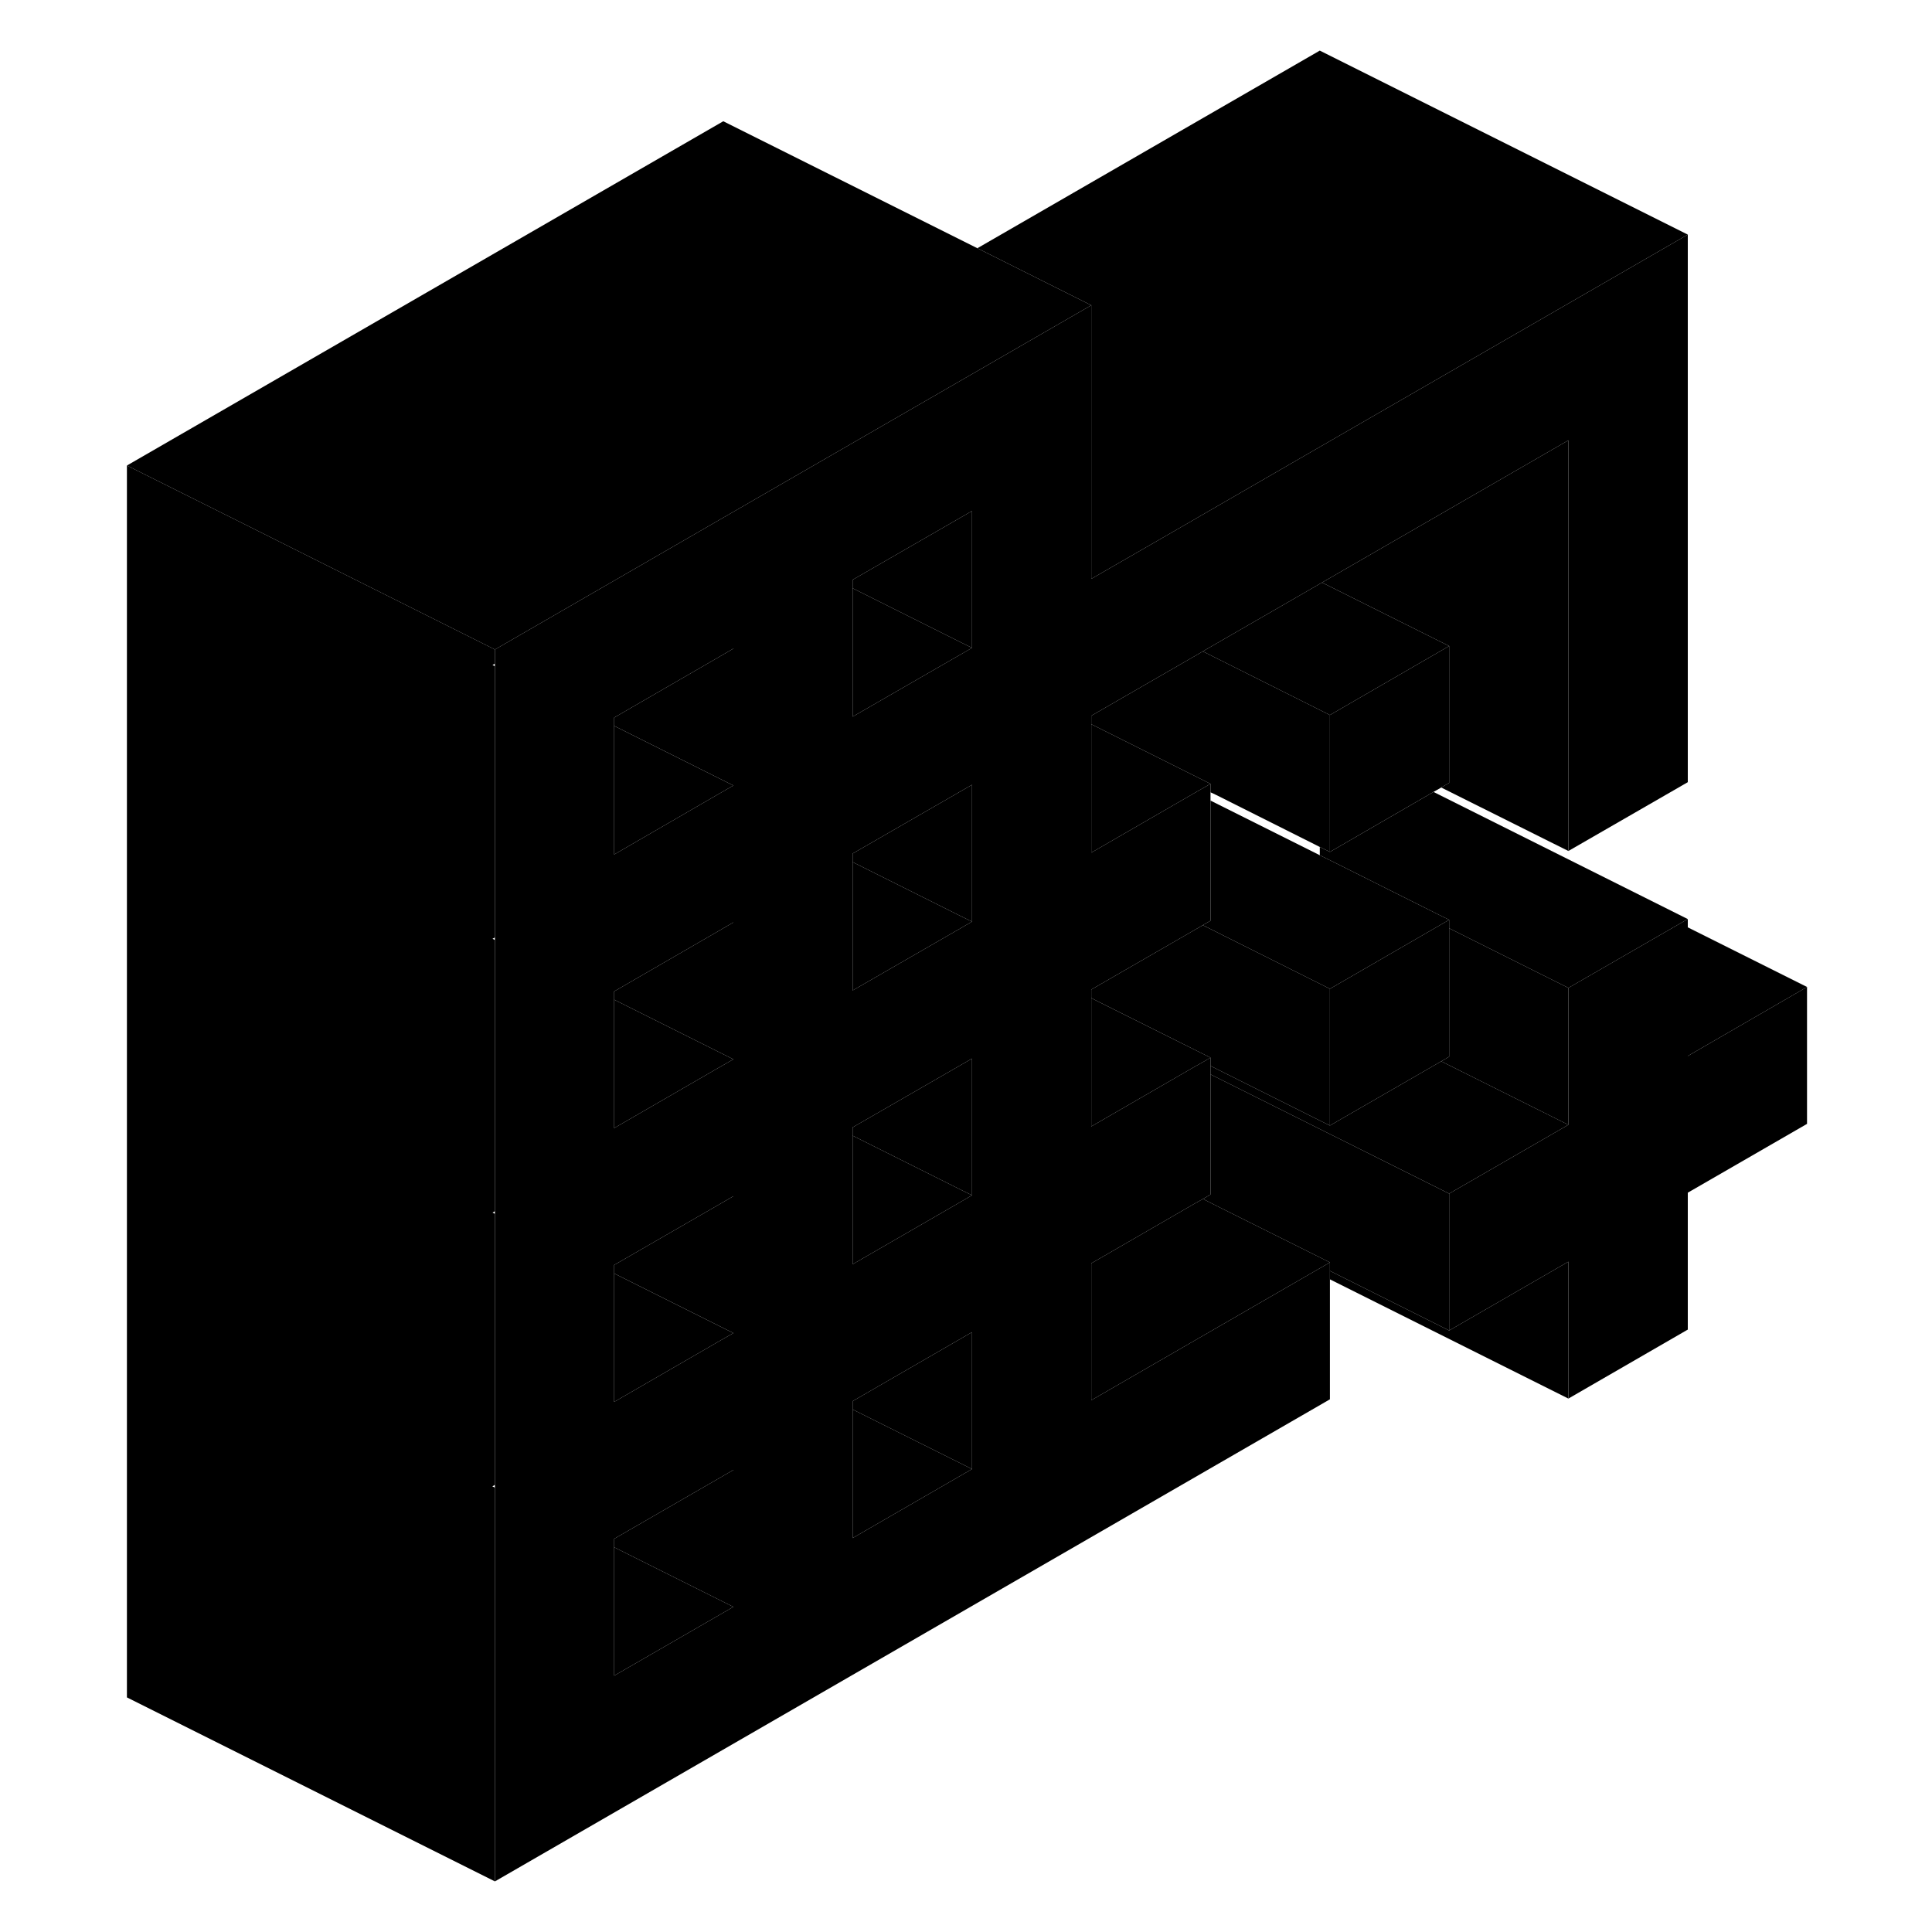 <svg width="24" height="24" viewBox="0 0 96 105" class="pr-icon-iso-duotone-secondary" xmlns="http://www.w3.org/2000/svg" stroke-width="1px" stroke-linecap="round" stroke-linejoin="round">
    <path d="M74.258 49.99V57.43L73.828 57.68L67.778 61.17V53.74L73.708 50.31L73.828 50.24L74.258 49.99Z" class="pr-icon-iso-duotone-primary-stroke" stroke-linejoin="round"/>
    <path d="M93.708 53.64V61.08L87.228 64.82V72.26L80.738 76.01V68.57L74.258 72.31V64.87L80.738 61.13V53.69L86.808 50.19L87.228 49.95V57.39L93.708 53.64Z" class="pr-icon-iso-duotone-primary-stroke" stroke-linejoin="round"/>
    <path d="M67.228 24.29L60.738 28.04L60.448 28.21L54.808 31.46V16.59L34.518 28.3L22.398 35.3V102.25L67.778 76.05V68.61L67.348 68.86L66.928 69.1L54.808 76.1V68.66L60.448 65.4L60.738 65.24L60.878 65.16L61.288 64.92V57.48L60.878 57.72L60.448 57.96L54.808 61.22V53.78L60.738 50.36L60.868 50.28L61.288 50.04V42.6L60.448 43.08L54.808 46.34V38.9L60.738 35.48L60.868 35.4L67.228 31.73L67.348 31.66L80.738 23.93V46.25L87.228 42.51V12.75L67.228 24.29ZM35.358 87.33L28.878 91.07V83.63L35.358 79.89V87.33ZM35.358 72.45L34.518 72.93L28.878 76.19V68.75L34.808 65.33L35.358 65.01V72.45ZM35.358 57.57L34.518 58.05L28.878 61.31V53.88L34.808 50.45L35.358 50.13V57.57ZM35.358 42.69L34.508 43.18L28.878 46.44V39L34.808 35.57L35.358 35.25V42.69ZM48.328 79.84L41.838 83.59V76.15L48.328 72.4V79.84ZM48.328 64.96L47.778 65.28L41.838 68.71V61.27L48.328 57.53V64.96ZM48.328 50.09L47.908 50.33L47.778 50.41L47.478 50.58L41.838 53.83V46.39L48.328 42.65V50.09ZM48.328 35.21L47.778 35.53L47.478 35.7L41.838 38.95V31.51L48.328 27.77V35.21Z" class="pr-icon-iso-duotone-primary-stroke" stroke-linejoin="round"/>
    <path d="M74.258 35.11L67.778 38.86L61.588 35.76L60.868 35.4L67.228 31.73L67.348 31.66L74.258 35.11Z" class="pr-icon-iso-duotone-primary-stroke" stroke-linejoin="round"/>
    <path d="M67.778 38.86V46.3L67.228 46.03L61.588 43.2L61.288 43.06V42.6L54.808 39.36V38.9L60.738 35.48L60.868 35.4L61.588 35.76L67.778 38.86Z" class="pr-icon-iso-duotone-primary-stroke" stroke-linejoin="round"/>
    <path d="M74.258 64.87V72.31L67.778 69.07V68.61L61.588 65.52L60.878 65.16L61.288 64.92V58.39L67.228 61.36L74.258 64.87Z" class="pr-icon-iso-duotone-primary-stroke" stroke-linejoin="round"/>
    <path d="M48.328 50.09L47.908 50.33L47.778 50.41L47.478 50.58L41.838 53.83V46.85L47.778 49.82L48.328 50.09Z" class="pr-icon-iso-duotone-primary-stroke" stroke-linejoin="round"/>
    <path d="M35.358 65.01V72.45L28.878 69.21V68.75L34.808 65.33L35.358 65.01Z" class="pr-icon-iso-duotone-primary-stroke" stroke-linejoin="round"/>
    <path d="M22.398 36.07L22.268 36.14L22.398 36.21V50.95L22.268 51.02L22.398 51.09V65.83L22.268 65.9L22.398 65.97V80.7L22.258 80.78L22.398 80.85V102.25L2.398 92.25V25.3L9.308 28.75L15.358 31.78L22.398 35.3V36.07Z" class="pr-icon-iso-duotone-primary-stroke" stroke-linejoin="round"/>
    <path d="M54.808 16.59L34.518 28.3L22.398 35.3L15.358 31.78L9.308 28.75L2.398 25.3L34.808 6.59L48.618 13.49L54.808 16.59Z" class="pr-icon-iso-duotone-primary-stroke" stroke-linejoin="round"/>
    <path d="M87.228 12.75L67.228 24.29L60.738 28.04L60.448 28.21L54.808 31.46V16.59L48.618 13.49L67.228 2.75L87.228 12.75Z" class="pr-icon-iso-duotone-primary-stroke" stroke-linejoin="round"/>
    <path d="M80.738 23.93V46.25L73.828 42.8L74.258 42.55V35.11L67.348 31.66L80.738 23.93Z" class="pr-icon-iso-duotone-primary-stroke" stroke-linejoin="round"/>
    <path d="M74.258 35.11V42.55L73.828 42.8L73.408 43.04L67.778 46.3V38.86L74.258 35.11Z" class="pr-icon-iso-duotone-primary-stroke" stroke-linejoin="round"/>
    <path d="M87.228 49.95L86.808 50.19L80.739 53.69L74.258 50.45V49.99L73.709 49.72L68.079 46.9L67.228 46.48V46.03L67.778 46.3L73.409 43.04L87.228 49.95Z" class="pr-icon-iso-duotone-primary-stroke" stroke-linejoin="round"/>
    <path d="M80.738 53.69V61.13L73.828 57.68L74.258 57.43V50.45L80.738 53.69Z" class="pr-icon-iso-duotone-primary-stroke" stroke-linejoin="round"/>
    <path d="M93.709 53.64L87.228 57.39V50.4L93.709 53.64Z" class="pr-icon-iso-duotone-primary-stroke" stroke-linejoin="round"/>
    <path d="M80.738 68.57V76.01L67.778 69.53V69.07L74.258 72.31L80.738 68.57Z" class="pr-icon-iso-duotone-primary-stroke" stroke-linejoin="round"/>
    <path d="M48.328 79.84L41.838 83.59V76.6L48.328 79.84Z" class="pr-icon-iso-duotone-primary-stroke" stroke-linejoin="round"/>
    <path d="M48.328 72.4V79.84L41.838 76.6V76.15L48.328 72.4Z" class="pr-icon-iso-duotone-primary-stroke" stroke-linejoin="round"/>
    <path d="M48.328 64.96L47.778 65.28L41.838 68.71V61.72L42.138 61.87L47.778 64.69L48.328 64.96Z" class="pr-icon-iso-duotone-primary-stroke" stroke-linejoin="round"/>
    <path d="M48.328 57.53V64.96L47.778 64.69L42.138 61.87L41.838 61.72V61.27L48.328 57.53Z" class="pr-icon-iso-duotone-primary-stroke" stroke-linejoin="round"/>
    <path d="M48.328 42.65V50.09L47.778 49.82L41.838 46.85V46.39L48.328 42.65Z" class="pr-icon-iso-duotone-primary-stroke" stroke-linejoin="round"/>
    <path d="M48.328 35.21L47.778 35.53L47.478 35.7L41.838 38.95V31.97L47.778 34.94L48.328 35.21Z" class="pr-icon-iso-duotone-primary-stroke" stroke-linejoin="round"/>
    <path d="M48.328 27.77V35.21L47.778 34.94L41.838 31.97V31.51L48.328 27.77Z" class="pr-icon-iso-duotone-primary-stroke" stroke-linejoin="round"/>
    <path d="M35.358 35.25V42.69L28.878 39.45V39L34.808 35.57L35.358 35.25Z" class="pr-icon-iso-duotone-primary-stroke" stroke-linejoin="round"/>
    <path d="M35.358 42.69L34.508 43.18L28.878 46.44V39.45L35.358 42.69Z" class="pr-icon-iso-duotone-primary-stroke" stroke-linejoin="round"/>
    <path d="M35.358 50.13V57.57L28.878 54.33V53.88L34.808 50.45L35.358 50.13Z" class="pr-icon-iso-duotone-primary-stroke" stroke-linejoin="round"/>
    <path d="M35.358 57.57L34.518 58.05L28.878 61.31V54.33L35.358 57.57Z" class="pr-icon-iso-duotone-primary-stroke" stroke-linejoin="round"/>
    <path d="M35.358 72.45L34.518 72.93L28.878 76.19V69.21L35.358 72.45Z" class="pr-icon-iso-duotone-primary-stroke" stroke-linejoin="round"/>
    <path d="M35.358 87.33L28.878 91.07V84.09L35.358 87.33Z" class="pr-icon-iso-duotone-primary-stroke" stroke-linejoin="round"/>
    <path d="M35.358 79.89V87.33L28.878 84.09V83.63L35.358 79.89Z" class="pr-icon-iso-duotone-primary-stroke" stroke-linejoin="round"/>
    <path d="M61.288 42.6L60.448 43.08L54.808 46.34V39.36L61.288 42.6Z" class="pr-icon-iso-duotone-primary-stroke" stroke-linejoin="round"/>
    <path d="M61.288 57.48L60.878 57.72L60.448 57.96L54.808 61.22V54.24L55.098 54.39L61.288 57.48Z" class="pr-icon-iso-duotone-primary-stroke" stroke-linejoin="round"/>
    <path d="M67.778 68.61L67.348 68.86L66.928 69.1L54.808 76.1V68.66L60.448 65.4L60.738 65.24L60.878 65.16L61.588 65.52L67.778 68.61Z" class="pr-icon-iso-duotone-primary-stroke" stroke-linejoin="round"/>
    <path d="M80.738 61.13L74.258 64.87L67.228 61.36L61.288 58.39V57.93L67.228 60.9L67.778 61.17L73.828 57.68L80.738 61.13Z" class="pr-icon-iso-duotone-primary-stroke" stroke-linejoin="round"/>
    <path d="M67.778 53.74V61.17L67.228 60.9L61.288 57.93V57.48L55.098 54.39L54.808 54.24V53.78L60.738 50.36L60.868 50.28L67.778 53.74Z" class="pr-icon-iso-duotone-primary-stroke" stroke-linejoin="round"/>
    <path d="M74.258 49.99L73.828 50.24L73.708 50.31L67.778 53.74L60.868 50.28L61.288 50.04V43.51L67.228 46.48L68.078 46.9L73.708 49.72L74.258 49.99Z" class="pr-icon-iso-duotone-primary-stroke" stroke-linejoin="round"/>
</svg>
